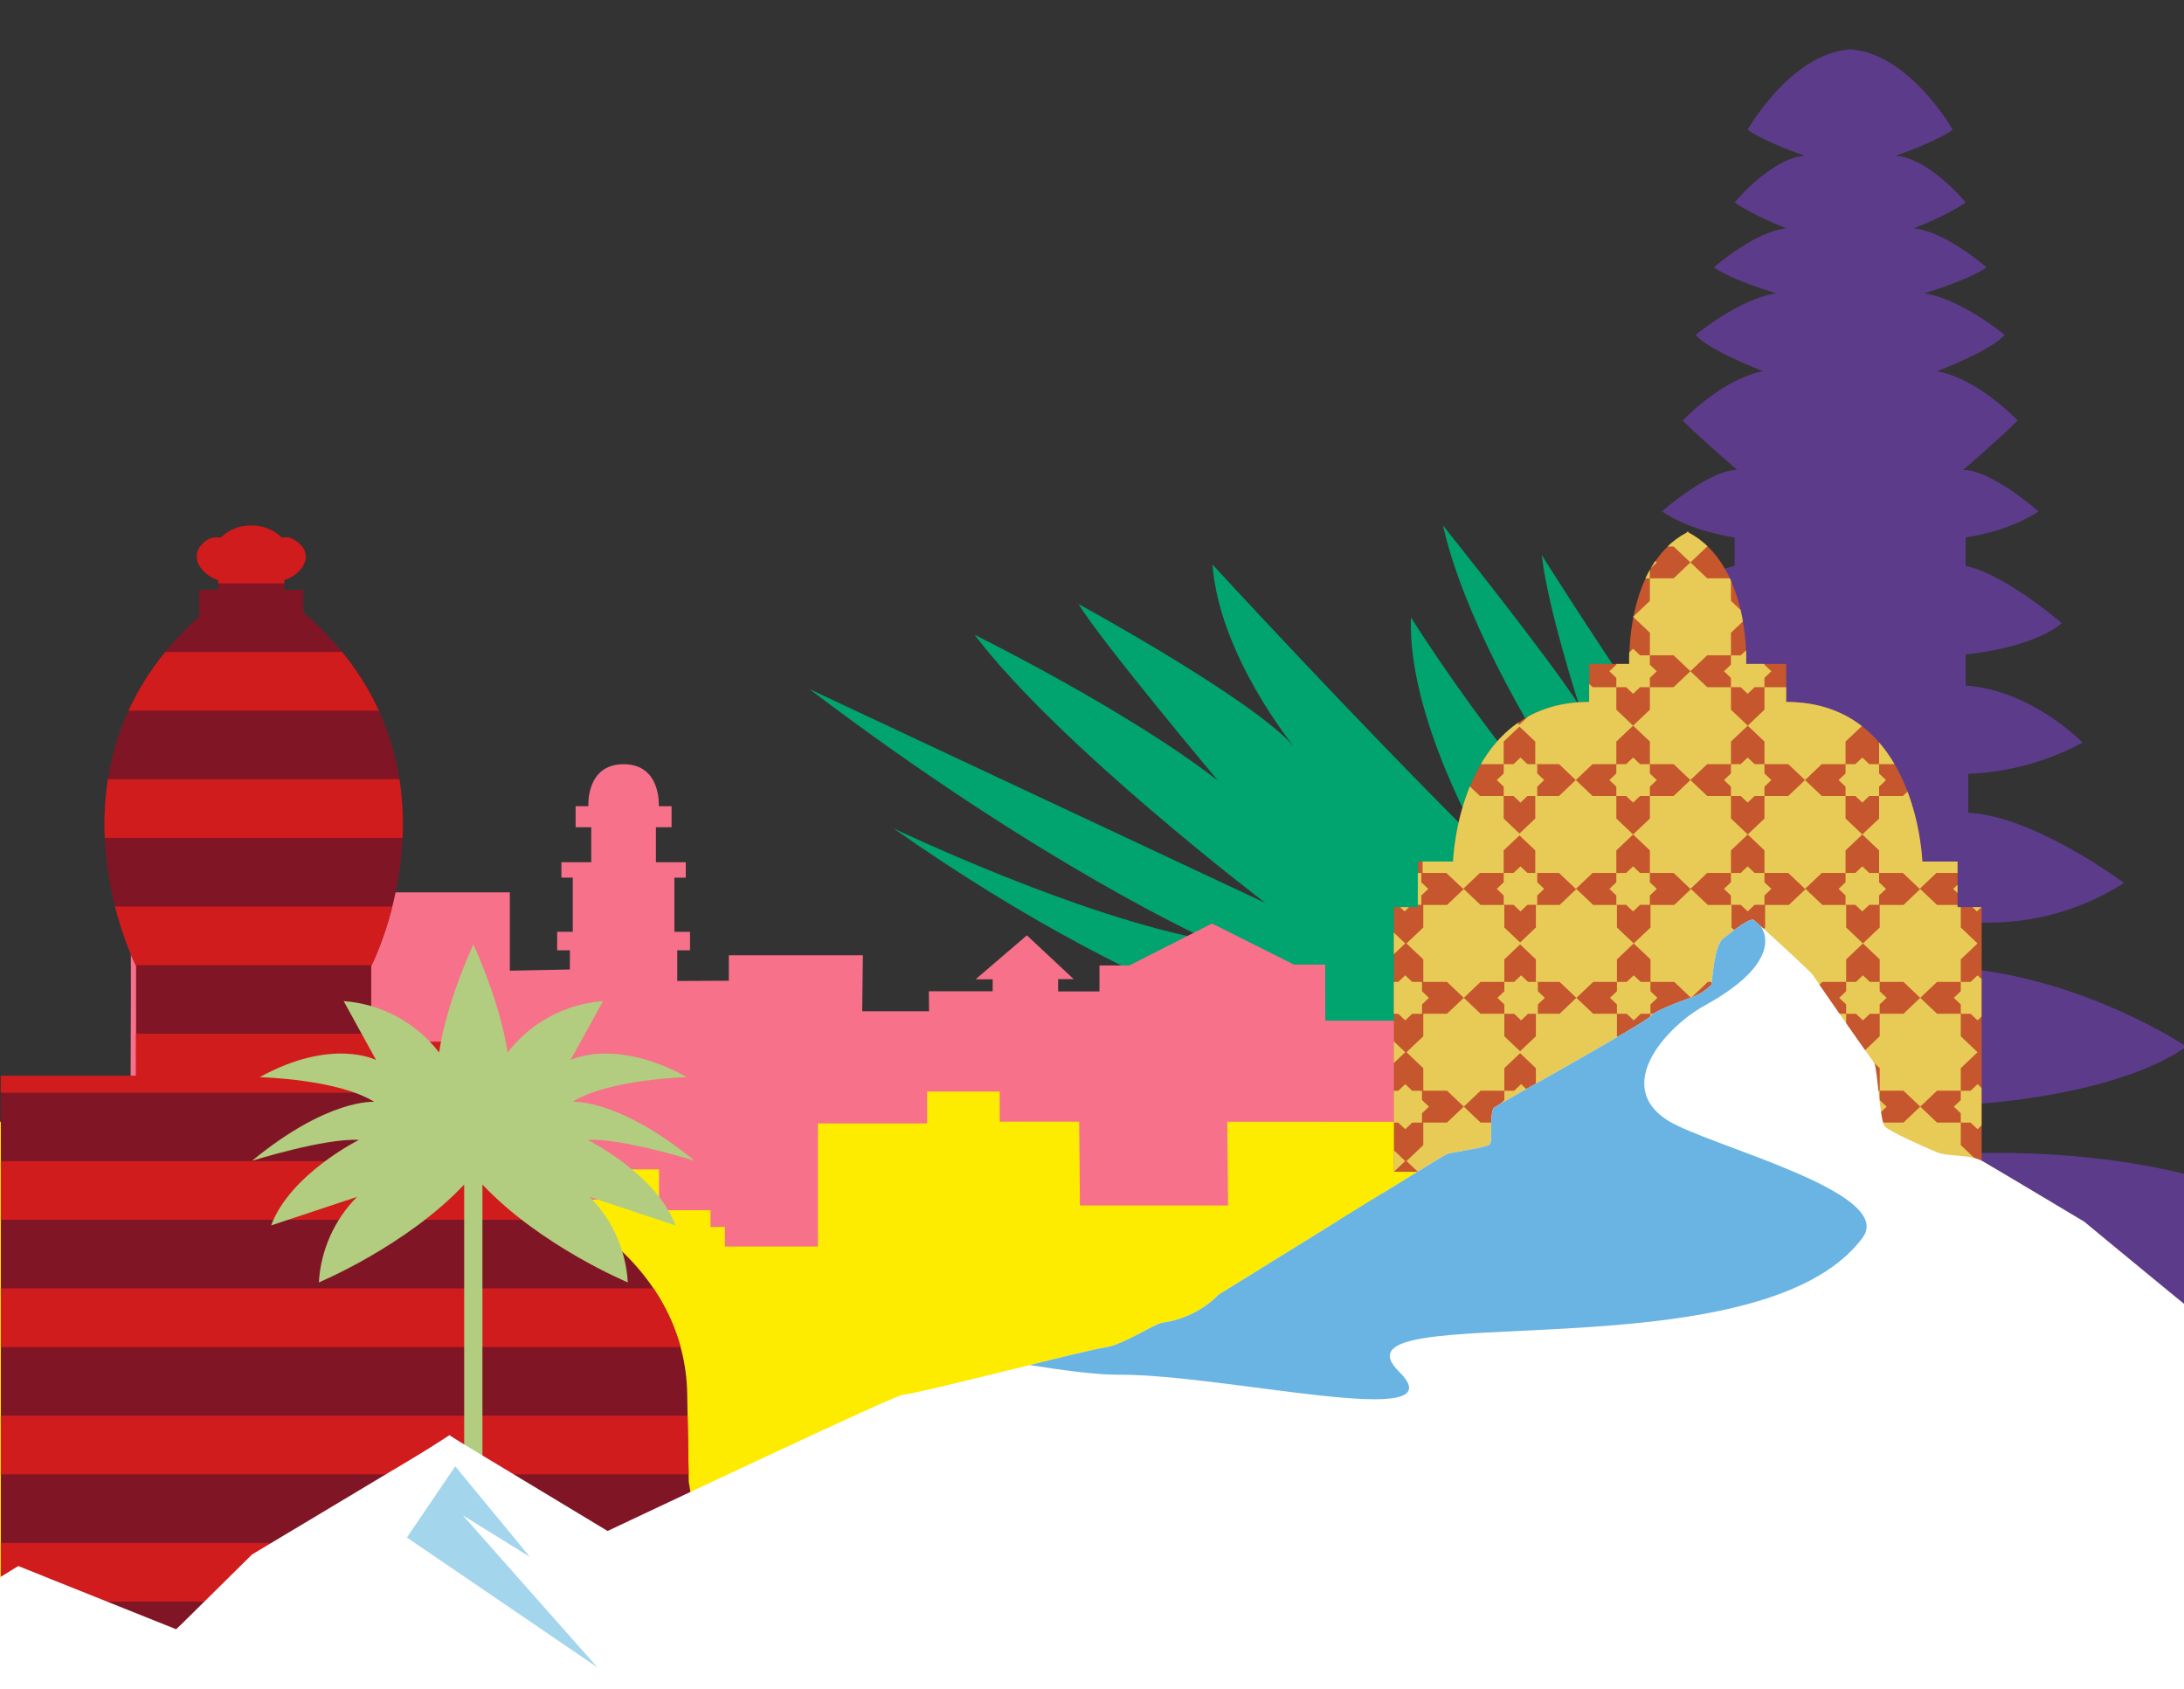 <?xml version="1.0" encoding="UTF-8"?>
<svg id="Layer_1" data-name="Layer 1" xmlns="http://www.w3.org/2000/svg" xmlns:xlink="http://www.w3.org/1999/xlink" viewBox="0 0 503 389">
  <rect x="0" y="0" width="503" height="389" fill="#333333" stroke="none"/>
  <defs>
    <style>
      .cls-1 {
        fill: #fdeb00;
      }

      .cls-1, .cls-2, .cls-3, .cls-4, .cls-5, .cls-6, .cls-7, .cls-8, .cls-9, .cls-10, .cls-11, .cls-12, .cls-13, .cls-14 {
        stroke-width: 0px;
      }

      .cls-15 {
        clip-path: url(#clippath-2);
      }

      .cls-2 {
        fill: #e8cb57;
      }

      .cls-3 {
        fill: #d11c1e;
      }

      .cls-4 {
        fill: #69b4e2;
      }

      .cls-5 {
        fill: none;
      }

      .cls-16 {
        clip-path: url(#clippath-1);
      }

      .cls-17 {
        clip-path: url(#clippath-4);
      }

      .cls-6 {
        fill: #fff;
      }

      .cls-7 {
        fill: #b2cd7f;
      }

      .cls-8 {
        fill: #6dafdb;
      }

      .cls-18 {
        clip-path: url(#clippath);
      }

      .cls-9 {
        fill: #5d3b8b;
      }

      .cls-19 {
        clip-path: url(#clippath-3);
      }

      .cls-10 {
        fill: #c5562d;
      }

      .cls-11 {
        fill: #801625;
      }

      .cls-12 {
        fill: #a3d5ed;
      }

      .cls-13 {
        fill: #01a36e;
      }

      .cls-20 {
        clip-path: url(#clippath-5);
      }

      .cls-14 {
        fill: #f67189;
      }
    </style>
    <clipPath id="clippath">
      <rect class="cls-5" x="224.79" y="61.17" width="167.08" height="270.09" transform="translate(91.02 490.06) rotate(-85.99)"/>
    </clipPath>
    <clipPath id="clippath-1">
      <rect class="cls-5" x="265.95" y="11.34" width="284.86" height="349.26"/>
    </clipPath>
    <clipPath id="clippath-2">
      <rect class="cls-5" x="29.19" y="175.97" width="301.55" height="183.49"/>
    </clipPath>
    <clipPath id="clippath-3">
      <path class="cls-5" d="m388.68,122.52c-.06-.03-.12-.07-.18-.1v.2c-14.36,7.56-13.28,30.26-13.28,30.26h-9.22v8.75c-30.24,0-31.35,36.76-31.35,36.76h-8.11v10.5h-5.53v60.92l67.5.35h.37l67.49-.35v-60.92h-5.53v-10.5h-8.11s-1.11-36.76-31.35-36.76v-8.75h-9.22s1.08-22.7-13.28-30.26v-.2c-.07.03-.12.07-.19.1"/>
    </clipPath>
    <clipPath id="clippath-4">
      <path class="cls-5" d="m50.83,123.84c-1.51-.34-3.08.16-4.12,1.31-1.92,1.72-1.95,4.48.54,6.72.87.79,1.91,1.37,3.03,1.7v2.26h-4.38v6.12c-38.33,34.32-14.55,80.46-14.55,80.46v25.34H.19v133.9h165.27l-6.83-40.4-.36-20.45c-.48-27.19-26.4-49.1-58.44-49.41l9.37-31.45h-23.7v-17.53s24.22-47.01-15.65-81.42v-5.17h-4.38v-2.26c1.12-.33,2.16-.92,3.03-1.7,2.49-2.23,2.43-4.9.51-6.62-1.14-1.03-2.35-1.83-4.09-1.41-1.87-1.86-4.41-2.88-7.05-2.82-2.64-.06-5.18.96-7.05,2.82"/>
    </clipPath>
    <clipPath id="clippath-5">
      <path class="cls-5" d="m4.91,416.74s199.48-95.37,203.02-95.58,42.38-10.36,46.46-10.86,11.13-5.3,13.31-5.73c4.92-.66,9.49-2.94,12.99-6.47,0,0,51.49-31.94,52.57-32.37s9.39-1.45,9.93-2.3-.16-7.53.93-8.39,34.82-19.46,36.17-21.17c.89-1.13,6.35-3.17,9.74-4.36,1.52-.63,2.91-1.55,4.1-2.69.27-.64.54-8.98,2.72-10.69s6.24-4.92,7.06-4.28,13.08,11.83,13.58,12.61c1.23,1.95,12.24,17.71,14.17,20.31.69.92,1.3,13.26,2.39,14.55s9.91,5.12,11.92,5.97c2.72,1.15,7.69.39,10.73,2.14,3.86,2.23,23.35,13.9,23.35,13.9,0,0,34.78,28.83,37.64,30.59,1,.61,111.43,31.57,184.97,50.9,108.94,38.3,183.43,78.66,183.43,78.66l-340.83-2.84H169.69L4.91,416.74Z"/>
    </clipPath>
  </defs>
  <g id="Mask_Group_24" data-name="Mask Group 24">
    <g id="Group_200" data-name="Group 200">
      <g class="cls-18">
        <g id="Group_185" data-name="Group 185">
          <path id="Path_894" data-name="Path 894" class="cls-13" d="m291.49,207.97s-47.61-36.18-67.04-61.81c0,0,35.37,17.46,56.1,33.64,0,0-26.73-31.82-32.17-40.72,0,0,39.96,21.79,49.56,32.74,0,0-17.12-20.87-18.69-41.83,0,0,33.5,36.46,62.18,64.84,0,0-17.38-29.8-16.46-52.63,17.5,27.36,38.14,52.57,61.51,75.12,0,0-44.91-55.8-54.15-96.33,0,0,24.02,29.97,31.34,41.34,0,0-7.28-22.48-8.58-34.51,0,0,40.07,64.03,76.31,107.52,0,0-27.46-31.92-19.35-69.32,0,0,28.42,57.24,57.01,107.83,0,0-133.97-.66-228.9-37.42,0,0,54.09,5.22,71.74,6.17,0,0-43.47-7.83-106.15-51.87,0,0,42.93,20.55,72.71,25.79,0,0-38.38-17.13-92.03-57.84l105.06,49.27Z"/>
        </g>
      </g>
      <g id="Group_199" data-name="Group 199">
        <g class="cls-16">
          <g id="Group_198" data-name="Group 198">
            <path id="Path_922" data-name="Path 922" class="cls-9" d="m455.72,265.51v-11.36s31.7-1.79,47.84-13.16c0,0-22.13-14.95-50.24-17.94v-10.77c12.62,1,25.22-2.15,35.88-8.97,0,0-20.93-15.55-35.88-16.15v-8.97c9.2-.38,18.2-2.83,26.31-7.18,0,0-11.36-11.96-26.91-13.16v-7.18s14.95-1.2,22.13-7.18c0,0-13.16-11.36-22.13-13.16v-6.58s9.57-1.19,16.75-5.98c0,0-10.77-9.57-17.34-9.57,0,0,8.37-7.18,12.56-11.36,0,0-8.97-9.57-18.54-11.36,0,0,12.56-4.79,15.55-8.37,0,0-10.17-8.37-18.54-9.57,0,0,10.17-2.99,14.35-5.98,0,0-9.57-8.37-16.74-8.97,0,0,7.77-2.99,11.96-5.98,0,0-8.37-10.17-16.15-10.76,0,0,8.97-2.99,13.16-5.98,0,0-9.88-17.38-23.32-18.47v-.07c-.1,0-.2.03-.3.04-.1,0-.2-.03-.3-.04v.07c-13.45,1.09-23.32,18.47-23.32,18.47,4.19,2.99,13.16,5.98,13.16,5.98-7.77.6-16.15,10.76-16.15,10.76,4.19,2.99,11.96,5.98,11.96,5.98-7.18.6-16.74,8.97-16.74,8.97,4.19,2.99,14.35,5.98,14.35,5.98-8.37,1.19-18.54,9.57-18.54,9.57,2.99,3.59,15.55,8.37,15.55,8.37-9.57,1.79-18.54,11.36-18.54,11.36,4.19,4.19,12.56,11.36,12.56,11.36-6.58,0-17.34,9.57-17.34,9.57,7.18,4.79,16.74,5.98,16.74,5.98v6.58c-8.97,1.79-22.13,13.16-22.13,13.16,7.18,5.98,22.13,7.18,22.13,7.18v7.18c-15.55,1.2-26.91,13.16-26.91,13.16,8.12,4.35,17.11,6.8,26.32,7.18v8.97c-14.95.6-35.88,16.15-35.88,16.15,10.66,6.82,23.26,9.97,35.88,8.97v10.77c-28.11,2.99-50.24,17.94-50.24,17.94,16.15,11.37,47.84,13.16,47.84,13.16v11.36c-68.77-1.19-130.57,66.86-130.57,66.86l38.83,21.31,73.8,6.92h95.09v-52.03h53.23l23.92-14.35s-26.31-29.9-95.09-28.71"/>
          </g>
        </g>
      </g>
      <g id="Group_197" data-name="Group 197">
        <g class="cls-15">
          <g id="Group_196" data-name="Group 196">
            <path id="Path_921" data-name="Path 921" class="cls-14" d="m330.74,235.03h-25.51l-.02-12.92h-7.2l-18.87-9.46-19.05,9.66h-6.87v5.99h-9.52v-2.83h3.6l-10.8-10.09-11.81,10.12h3.93v2.75h-14.7l.05,4.61h-15.39l.15-12.89h-30.87v5.86l-11.88.06v-7.06h2.94v-4.26h-3.6v-12.47h2.62v-3.55h-6.87v-8.06h3.6v-4.85h-2.94s.63-9.67-8.11-9.67-8.11,9.67-8.11,9.67h-2.94v4.84h3.6v8.06h-6.87v3.55h2.62v12.47h-3.6v4.27h2.94l-.02,4.41-13.82.28v-18.04H29.84c.98,0-.65,153.98-.65,153.98l301.55-.97v-123.47Z"/>
          </g>
        </g>
      </g>
      <path id="Path_893" data-name="Path 893" class="cls-1" d="m213.52,251.34v7.35h-25.15v28.34h-21.41v-4.5h-3.32v-3.85h-11.86v-9.41h-6.91v3.44h-7.02v3.53h-22.92v-15.07h-21.09v4.77h-18.83v-7.18h-23.8v-.44H17.13v-3.71h-3.52v3.7l-54.23-.02.19,19.28h-34.11s-.18-19.3-.18-19.3h-18.31v-6.93h-16.72v7.35h-25.15v28.34h-21.41v-4.5h-2.31v101.31H374.47v-125.51l-91.82-.03.19,19.28h-34.12s-.17-19.3-.17-19.3h-18.31v-6.93h-16.72Z"/>
      <g id="Group_40" data-name="Group 40">
        <path id="Path_69" data-name="Path 69" class="cls-10" d="m456.38,208.89h-5.53v-10.5h-8.11s-1.11-36.76-31.35-36.76v-8.75h-9.22s1.08-22.7-13.28-30.26v-.2c-.07.03-.12.07-.18.1-.06-.03-.12-.07-.18-.1v.2c-14.36,7.55-13.28,30.26-13.28,30.26h-9.22v8.75c-30.24,0-31.35,36.76-31.35,36.76h-8.11v10.5h-5.53v60.92l67.5.35h.37l67.49-.35v-60.92Z"/>
        <g id="Group_39" data-name="Group 39">
          <g class="cls-19">
            <g id="Group_38" data-name="Group 38">
              <path id="Path_70" data-name="Path 70" class="cls-2" d="m363.06,204.71l3.87,3.67h5.47v5.19l3.86,3.67-3.86,3.67v5.19h-5.47l-3.87,3.67-3.86-3.67h-5.47v-5.19l-3.87-3.67,3.87-3.67v-5.19h5.47l3.86-3.67Z"/>
              <path id="Path_71" data-name="Path 71" class="cls-2" d="m376.26,224.58l1.6,1.52h2.26v2.15l1.6,1.52-1.6,1.52v2.15h-2.26l-1.6,1.52-1.6-1.52h-2.26v-2.15l-1.6-1.52,1.6-1.52v-2.15h2.26l1.6-1.52Z"/>
              <path id="Path_72" data-name="Path 72" class="cls-2" d="m389.46,204.71l3.87,3.67h5.46v5.19l3.87,3.67-3.87,3.67v5.19h-5.46l-3.87,3.67-3.86-3.67h-5.47v-5.19l-3.87-3.67,3.87-3.67v-5.19h5.47l3.86-3.67Z"/>
              <path id="Path_73" data-name="Path 73" class="cls-2" d="m402.66,224.58l1.6,1.52h2.26v2.15l1.6,1.52-1.6,1.52v2.15h-2.26l-1.6,1.52-1.6-1.52h-2.26v-2.15l-1.6-1.52,1.6-1.52v-2.15h2.26l1.6-1.52Z"/>
              <path id="Path_74" data-name="Path 74" class="cls-2" d="m415.86,204.71l3.86,3.67h5.47v5.19l3.87,3.67-3.87,3.67v5.19h-5.47l-3.86,3.67-3.87-3.67h-5.47v-5.19l-3.87-3.67,3.87-3.67v-5.19h5.47l3.87-3.67Z"/>
              <path id="Path_75" data-name="Path 75" class="cls-2" d="m429.05,224.58l1.6,1.52h2.26v2.15l1.6,1.52-1.6,1.52v2.15h-2.26l-1.6,1.52-1.6-1.52h-2.26v-2.15l-1.6-1.52,1.6-1.52v-2.15h2.26l1.6-1.52Z"/>
              <path id="Path_76" data-name="Path 76" class="cls-2" d="m442.25,204.71l3.87,3.67h5.47v5.19l3.86,3.67-3.86,3.67v5.19h-5.47l-3.87,3.67-3.86-3.67h-5.47v-5.19l-3.87-3.67,3.87-3.67v-5.19h5.47l3.86-3.67Z"/>
              <path id="Path_77" data-name="Path 77" class="cls-2" d="m455.45,224.58l1.6,1.52h2.26v2.15l1.6,1.52-1.6,1.52v2.15h-2.26l-1.6,1.52-1.6-1.52h-2.26v-2.15l-1.6-1.52,1.6-1.52v-2.15h2.26l1.6-1.52Z"/>
              <path id="Path_78" data-name="Path 78" class="cls-2" d="m363.06,229.76l3.87,3.67h5.47v5.19l3.86,3.67-3.86,3.67v5.19h-5.47l-3.87,3.67-3.86-3.67h-5.47v-5.19l-3.87-3.67,3.87-3.67v-5.19h5.47l3.86-3.67Z"/>
              <path id="Path_79" data-name="Path 79" class="cls-2" d="m376.26,249.64l1.6,1.52h2.26v2.15l1.6,1.52-1.6,1.52v2.15h-2.26l-1.6,1.52-1.6-1.52h-2.26v-2.15l-1.6-1.52,1.6-1.52v-2.15h2.26l1.6-1.52Z"/>
              <path id="Path_80" data-name="Path 80" class="cls-2" d="m389.46,229.76l3.87,3.67h5.46v5.19l3.87,3.67-3.87,3.67v5.19h-5.46l-3.87,3.67-3.86-3.67h-5.47v-5.19l-3.87-3.67,3.87-3.67v-5.19h5.47l3.86-3.67Z"/>
              <path id="Path_81" data-name="Path 81" class="cls-2" d="m402.66,249.64l1.6,1.52h2.26v2.15l1.6,1.52-1.6,1.52v2.15h-2.26l-1.6,1.52-1.6-1.52h-2.26v-2.15l-1.6-1.52,1.6-1.52v-2.15h2.26l1.6-1.52Z"/>
              <path id="Path_82" data-name="Path 82" class="cls-2" d="m415.86,229.76l3.86,3.67h5.47v5.19l3.87,3.67-3.87,3.67v5.19h-5.47l-3.86,3.67-3.87-3.67h-5.47v-5.19l-3.87-3.67,3.87-3.67v-5.19h5.47l3.87-3.67Z"/>
              <path id="Path_83" data-name="Path 83" class="cls-2" d="m429.05,249.64l1.6,1.52h2.26v2.15l1.6,1.52-1.6,1.52v2.15h-2.26l-1.6,1.52-1.6-1.52h-2.26v-2.15l-1.6-1.52,1.6-1.52v-2.15h2.26l1.6-1.52Z"/>
              <path id="Path_84" data-name="Path 84" class="cls-2" d="m442.25,229.76l3.87,3.67h5.47v5.19l3.86,3.67-3.86,3.67v5.19h-5.47l-3.87,3.67-3.86-3.67h-5.47v-5.19l-3.87-3.67,3.87-3.67v-5.19h5.47l3.86-3.67Z"/>
              <path id="Path_85" data-name="Path 85" class="cls-2" d="m455.45,249.64l1.6,1.52h2.26v2.15l1.6,1.52-1.6,1.52v2.15h-2.26l-1.6,1.52-1.6-1.52h-2.26v-2.15l-1.6-1.52,1.6-1.52v-2.15h2.26l1.6-1.52Z"/>
              <path id="Path_86" data-name="Path 86" class="cls-2" d="m363.06,254.82l3.87,3.67h5.47v5.19l3.86,3.67-3.86,3.67v5.19h-5.47l-3.87,3.67-3.86-3.67h-5.47v-5.19l-3.87-3.67,3.87-3.67v-5.19h5.47l3.86-3.67Z"/>
              <path id="Path_87" data-name="Path 87" class="cls-2" d="m389.46,254.82l3.87,3.67h5.46v5.19l3.87,3.67-3.87,3.67v5.19h-5.46l-3.87,3.67-3.86-3.67h-5.47v-5.19l-3.87-3.67,3.87-3.67v-5.19h5.47l3.86-3.67Z"/>
              <path id="Path_88" data-name="Path 88" class="cls-2" d="m415.86,254.82l3.86,3.67h5.47v5.19l3.87,3.67-3.87,3.67v5.19h-5.47l-3.86,3.67-3.87-3.67h-5.47v-5.19l-3.87-3.67,3.87-3.67v-5.19h5.47l3.87-3.67Z"/>
              <path id="Path_89" data-name="Path 89" class="cls-2" d="m442.25,254.82l3.87,3.67h5.47v5.19l3.86,3.67-3.86,3.67v5.19h-5.47l-3.87,3.67-3.86-3.67h-5.47v-5.19l-3.87-3.67,3.87-3.67v-5.19h5.47l3.86-3.67Z"/>
              <path id="Path_90" data-name="Path 90" class="cls-2" d="m362.92,104.45l3.87,3.67h5.47v5.19l3.86,3.67-3.86,3.67v5.19h-5.47l-3.87,3.67-3.86-3.67h-5.47v-5.19l-3.87-3.67,3.87-3.67v-5.19h5.47l3.86-3.67Z"/>
              <path id="Path_91" data-name="Path 91" class="cls-2" d="m376.12,124.32l1.6,1.52h2.26v2.15l1.6,1.52-1.6,1.52v2.15h-2.26l-1.6,1.52-1.6-1.52h-2.26v-2.15l-1.6-1.52,1.6-1.52v-2.15h2.26l1.6-1.52Z"/>
              <path id="Path_92" data-name="Path 92" class="cls-2" d="m389.32,104.45l3.87,3.67h5.47v5.19l3.87,3.67-3.87,3.67v5.19h-5.47l-3.87,3.67-3.87-3.67h-5.46v-5.19l-3.87-3.67,3.87-3.67v-5.19h5.46l3.87-3.67Z"/>
              <path id="Path_93" data-name="Path 93" class="cls-2" d="m402.51,124.32l1.6,1.52h2.26v2.15l1.6,1.52-1.6,1.52v2.15h-2.26l-1.6,1.52-1.6-1.52h-2.26v-2.15l-1.6-1.52,1.6-1.52v-2.15h2.26l1.6-1.52Z"/>
              <path id="Path_94" data-name="Path 94" class="cls-2" d="m415.72,104.45l3.86,3.67h5.47v5.19l3.87,3.67-3.87,3.67v5.19h-5.47l-3.86,3.67-3.87-3.67h-5.47v-5.19l-3.86-3.67,3.86-3.67v-5.19h5.47l3.87-3.67Z"/>
              <path id="Path_95" data-name="Path 95" class="cls-2" d="m428.91,124.32l1.6,1.52h2.26v2.15l1.6,1.52-1.6,1.52v2.15h-2.26l-1.6,1.52-1.6-1.52h-2.26v-2.15l-1.6-1.52,1.6-1.52v-2.15h2.26l1.6-1.52Z"/>
              <path id="Path_96" data-name="Path 96" class="cls-2" d="m442.11,104.45l3.87,3.67h5.47v5.19l3.87,3.67-3.87,3.67v5.19h-5.47l-3.87,3.67-3.86-3.67h-5.47v-5.19l-3.87-3.67,3.87-3.67v-5.19h5.47l3.86-3.67Z"/>
              <path id="Path_97" data-name="Path 97" class="cls-2" d="m455.3,124.32l1.6,1.52h2.26v2.15l1.6,1.52-1.6,1.52v2.15h-2.26l-1.6,1.52-1.6-1.52h-2.26v-2.15l-1.6-1.52,1.6-1.52v-2.15h2.26l1.6-1.52Z"/>
              <path id="Path_98" data-name="Path 98" class="cls-2" d="m362.92,129.5l3.87,3.67h5.47v5.19l3.86,3.67-3.86,3.67v5.19h-5.47l-3.87,3.67-3.86-3.67h-5.47v-5.19l-3.87-3.67,3.87-3.67v-5.19h5.47l3.86-3.67Z"/>
              <path id="Path_99" data-name="Path 99" class="cls-2" d="m376.12,149.38l1.6,1.52h2.26v2.15l1.6,1.52-1.6,1.52v2.15h-2.26l-1.6,1.52-1.6-1.52h-2.26v-2.15l-1.6-1.52,1.6-1.52v-2.14h2.26l1.6-1.52Z"/>
              <path id="Path_100" data-name="Path 100" class="cls-2" d="m389.32,129.5l3.87,3.67h5.47v5.19l3.87,3.67-3.87,3.67v5.19h-5.47l-3.87,3.67-3.87-3.67h-5.46v-5.19l-3.87-3.67,3.87-3.67v-5.19h5.46l3.87-3.67Z"/>
              <path id="Path_101" data-name="Path 101" class="cls-2" d="m402.51,149.38l1.6,1.52h2.26v2.15l1.6,1.52-1.6,1.52v2.15h-2.26l-1.6,1.52-1.6-1.52h-2.26v-2.15l-1.6-1.52,1.6-1.52v-2.14h2.26l1.6-1.52Z"/>
              <path id="Path_102" data-name="Path 102" class="cls-2" d="m415.72,129.5l3.86,3.67h5.47v5.19l3.87,3.67-3.87,3.67v5.19h-5.47l-3.86,3.67-3.87-3.67h-5.47v-5.19l-3.86-3.67,3.86-3.67v-5.19h5.47l3.87-3.68Z"/>
              <path id="Path_103" data-name="Path 103" class="cls-2" d="m428.91,149.38l1.6,1.52h2.26v2.15l1.6,1.52-1.6,1.52v2.15h-2.26l-1.6,1.52-1.6-1.52h-2.26v-2.15l-1.6-1.52,1.6-1.52v-2.14h2.26l1.6-1.52Z"/>
              <path id="Path_104" data-name="Path 104" class="cls-2" d="m442.11,129.5l3.87,3.67h5.47v5.19l3.87,3.67-3.87,3.67v5.19h-5.47l-3.87,3.67-3.86-3.67h-5.47v-5.19l-3.87-3.67,3.87-3.67v-5.19h5.47l3.86-3.67Z"/>
              <path id="Path_105" data-name="Path 105" class="cls-2" d="m455.3,149.38l1.6,1.52h2.26v2.15l1.6,1.52-1.6,1.52v2.15h-2.26l-1.6,1.52-1.6-1.52h-2.26v-2.15l-1.6-1.52,1.6-1.52v-2.14h2.26l1.6-1.52Z"/>
              <path id="Path_106" data-name="Path 106" class="cls-2" d="m362.92,154.56l3.87,3.67h5.47v5.19l3.86,3.67-3.86,3.67v5.19h-5.47l-3.87,3.67-3.86-3.67h-5.47v-5.19l-3.87-3.67,3.87-3.67v-5.19h5.47l3.86-3.67Z"/>
              <path id="Path_107" data-name="Path 107" class="cls-2" d="m376.12,174.43l1.6,1.52h2.26v2.15l1.6,1.52-1.6,1.52v2.15h-2.26l-1.6,1.52-1.6-1.52h-2.26v-2.15l-1.6-1.52,1.6-1.52v-2.15h2.26l1.6-1.52Z"/>
              <path id="Path_108" data-name="Path 108" class="cls-2" d="m389.32,154.56l3.87,3.67h5.47v5.19l3.87,3.67-3.87,3.67v5.19h-5.47l-3.87,3.67-3.87-3.67h-5.46v-5.19l-3.87-3.67,3.87-3.67v-5.19h5.46l3.87-3.67Z"/>
              <path id="Path_109" data-name="Path 109" class="cls-2" d="m402.51,174.43l1.6,1.52h2.26v2.15l1.6,1.52-1.6,1.52v2.15h-2.26l-1.6,1.52-1.6-1.52h-2.26v-2.15l-1.6-1.52,1.6-1.52v-2.15h2.26l1.6-1.52Z"/>
              <path id="Path_110" data-name="Path 110" class="cls-2" d="m415.72,154.56l3.86,3.67h5.47v5.19l3.87,3.67-3.87,3.67v5.19h-5.47l-3.86,3.67-3.87-3.67h-5.47v-5.19l-3.86-3.67,3.86-3.67v-5.19h5.47l3.87-3.67Z"/>
              <path id="Path_111" data-name="Path 111" class="cls-2" d="m428.91,174.43l1.6,1.52h2.26v2.15l1.6,1.52-1.6,1.52v2.15h-2.26l-1.6,1.52-1.6-1.52h-2.26v-2.15l-1.6-1.52,1.6-1.52v-2.15h2.26l1.6-1.52Z"/>
              <path id="Path_112" data-name="Path 112" class="cls-2" d="m442.11,154.56l3.87,3.67h5.47v5.19l3.87,3.67-3.87,3.67v5.19h-5.47l-3.87,3.67-3.86-3.67h-5.47v-5.19l-3.87-3.67,3.87-3.67v-5.19h5.47l3.86-3.67Z"/>
              <path id="Path_113" data-name="Path 113" class="cls-2" d="m455.3,174.43l1.6,1.52h2.26v2.15l1.6,1.52-1.6,1.52v2.15h-2.26l-1.6,1.52-1.6-1.52h-2.26v-2.15l-1.6-1.52,1.6-1.52v-2.15h2.26l1.6-1.52Z"/>
              <path id="Path_114" data-name="Path 114" class="cls-2" d="m362.92,179.62l3.87,3.67h5.47v5.19l3.86,3.67-3.86,3.67v5.19h-5.47l-3.87,3.67-3.86-3.67h-5.47v-5.19l-3.87-3.67,3.87-3.67v-5.19h5.47l3.86-3.67Z"/>
              <path id="Path_115" data-name="Path 115" class="cls-2" d="m376.12,199.49l1.6,1.52h2.26v2.15l1.6,1.52-1.6,1.52v2.15h-2.26l-1.6,1.52-1.6-1.52h-2.26v-2.15l-1.6-1.52,1.6-1.52v-2.15h2.26l1.6-1.52Z"/>
              <path id="Path_116" data-name="Path 116" class="cls-2" d="m337.13,204.71l3.86,3.67h5.47v5.19l3.87,3.67-3.87,3.67v5.19h-5.47l-3.86,3.67-3.87-3.67h-5.46v-5.19l-3.87-3.67,3.87-3.67v-5.19h5.46l3.87-3.67Z"/>
              <path id="Path_117" data-name="Path 117" class="cls-2" d="m350.33,224.58l1.6,1.52h2.26v2.15l1.6,1.52-1.6,1.52v2.15h-2.26l-1.6,1.52-1.6-1.52h-2.26v-2.15l-1.6-1.52,1.6-1.52v-2.15h2.26l1.6-1.52Z"/>
              <path id="Path_118" data-name="Path 118" class="cls-2" d="m337.13,229.76l3.86,3.67h5.47v5.19l3.87,3.67-3.87,3.67v5.19h-5.47l-3.86,3.67-3.87-3.67h-5.46v-5.19l-3.87-3.67,3.87-3.67v-5.19h5.46l3.87-3.67Z"/>
              <path id="Path_119" data-name="Path 119" class="cls-2" d="m350.33,249.64l1.6,1.52h2.26v2.15l1.6,1.52-1.6,1.52v2.15h-2.26l-1.6,1.52-1.6-1.52h-2.26v-2.15l-1.6-1.52,1.6-1.52v-2.15h2.26l1.6-1.52Z"/>
              <path id="Path_120" data-name="Path 120" class="cls-2" d="m337.13,254.82l3.86,3.67h5.47v5.19l3.87,3.67-3.87,3.67v5.19h-5.47l-3.86,3.67-3.87-3.67h-5.46v-5.19l-3.87-3.67,3.87-3.67v-5.19h5.46l3.87-3.67Z"/>
              <path id="Path_121" data-name="Path 121" class="cls-2" d="m336.98,154.56l3.86,3.67h5.47v5.19l3.87,3.67-3.87,3.67v5.19h-5.47l-3.86,3.67-3.87-3.67h-5.47v-5.19l-3.86-3.67,3.86-3.67v-5.19h5.47l3.87-3.67Z"/>
              <path id="Path_122" data-name="Path 122" class="cls-2" d="m350.18,174.43l1.6,1.52h2.26v2.15l1.6,1.52-1.6,1.52v2.15h-2.26l-1.6,1.52-1.6-1.52h-2.26v-2.15l-1.6-1.52,1.6-1.52v-2.15h2.26l1.61-1.52Z"/>
              <path id="Path_123" data-name="Path 123" class="cls-2" d="m336.98,179.62l3.86,3.67h5.47v5.19l3.87,3.67-3.87,3.67v5.19h-5.47l-3.86,3.67-3.87-3.67h-5.47v-5.19l-3.86-3.67,3.86-3.67v-5.19h5.47l3.87-3.67Z"/>
              <path id="Path_124" data-name="Path 124" class="cls-2" d="m350.18,199.49l1.6,1.52h2.26v2.15l1.6,1.52-1.6,1.52v2.15h-2.26l-1.6,1.52-1.6-1.52h-2.26v-2.15l-1.6-1.52,1.6-1.52v-2.15h2.26l1.61-1.52Z"/>
              <path id="Path_125" data-name="Path 125" class="cls-2" d="m310.44,204.71l3.87,3.67h5.46v5.19l3.87,3.67-3.87,3.67v5.19h-5.47l-3.87,3.67-3.87-3.67h-5.46v-5.19l-3.87-3.67,3.87-3.67v-5.19h5.46l3.87-3.67Z"/>
              <path id="Path_126" data-name="Path 126" class="cls-2" d="m323.64,224.58l1.6,1.52h2.26v2.15l1.6,1.52-1.6,1.52v2.15h-2.26l-1.6,1.52-1.6-1.52h-2.26v-2.15l-1.6-1.52,1.6-1.52v-2.15h2.26l1.6-1.52Z"/>
              <path id="Path_127" data-name="Path 127" class="cls-2" d="m310.44,229.76l3.87,3.67h5.46v5.19l3.87,3.67-3.87,3.67v5.19h-5.47l-3.87,3.67-3.87-3.67h-5.46v-5.19l-3.87-3.67,3.87-3.67v-5.19h5.46l3.87-3.67Z"/>
              <path id="Path_128" data-name="Path 128" class="cls-2" d="m323.64,249.64l1.6,1.52h2.26v2.15l1.6,1.52-1.6,1.52v2.15h-2.26l-1.6,1.52-1.6-1.52h-2.26v-2.15l-1.6-1.52,1.6-1.52v-2.15h2.26l1.6-1.52Z"/>
              <path id="Path_129" data-name="Path 129" class="cls-2" d="m310.44,254.82l3.87,3.67h5.46v5.19l3.87,3.67-3.87,3.67v5.19h-5.47l-3.87,3.67-3.87-3.67h-5.46v-5.19l-3.87-3.67,3.87-3.67v-5.19h5.46l3.87-3.67Z"/>
              <path id="Path_130" data-name="Path 130" class="cls-2" d="m310.29,154.56l3.86,3.67h5.47v5.19l3.87,3.67-3.87,3.67v5.19h-5.47l-3.86,3.67-3.87-3.67h-5.46v-5.19l-3.87-3.67,3.87-3.67v-5.19h5.46l3.87-3.67Z"/>
              <path id="Path_131" data-name="Path 131" class="cls-2" d="m323.49,174.43l1.6,1.52h2.26v2.15l1.6,1.52-1.6,1.52v2.15h-2.26l-1.6,1.52-1.6-1.52h-2.26v-2.15l-1.6-1.52,1.6-1.52v-2.15h2.26l1.6-1.52Z"/>
              <path id="Path_132" data-name="Path 132" class="cls-2" d="m310.29,179.62l3.86,3.67h5.47v5.19l3.87,3.67-3.87,3.67v5.19h-5.47l-3.86,3.67-3.87-3.67h-5.46v-5.19l-3.87-3.67,3.87-3.67v-5.19h5.46l3.87-3.67Z"/>
              <path id="Path_133" data-name="Path 133" class="cls-2" d="m323.49,199.49l1.6,1.52h2.26v2.15l1.6,1.52-1.6,1.52v2.15h-2.26l-1.6,1.52-1.6-1.52h-2.26v-2.15l-1.6-1.52,1.6-1.52v-2.15h2.26l1.6-1.52Z"/>
              <path id="Path_134" data-name="Path 134" class="cls-2" d="m389.32,179.62l3.87,3.67h5.47v5.19l3.87,3.67-3.87,3.67v5.19h-5.47l-3.87,3.67-3.87-3.67h-5.46v-5.19l-3.87-3.67,3.87-3.67v-5.19h5.46l3.87-3.67Z"/>
              <path id="Path_135" data-name="Path 135" class="cls-2" d="m402.51,199.49l1.6,1.52h2.26v2.15l1.6,1.52-1.6,1.52v2.15h-2.26l-1.6,1.52-1.6-1.52h-2.26v-2.15l-1.6-1.52,1.6-1.52v-2.15h2.26l1.6-1.52Z"/>
              <path id="Path_136" data-name="Path 136" class="cls-2" d="m415.72,179.62l3.86,3.67h5.47v5.19l3.87,3.67-3.87,3.67v5.19h-5.47l-3.86,3.67-3.87-3.67h-5.47v-5.19l-3.86-3.67,3.86-3.67v-5.19h5.47l3.87-3.67Z"/>
              <path id="Path_137" data-name="Path 137" class="cls-2" d="m428.91,199.49l1.6,1.52h2.26v2.15l1.6,1.52-1.6,1.52v2.15h-2.26l-1.6,1.52-1.6-1.52h-2.26v-2.15l-1.6-1.52,1.6-1.52v-2.15h2.26l1.6-1.52Z"/>
              <path id="Path_138" data-name="Path 138" class="cls-2" d="m442.11,179.62l3.87,3.67h5.47v5.19l3.87,3.67-3.87,3.67v5.19h-5.47l-3.87,3.67-3.86-3.67h-5.47v-5.19l-3.87-3.67,3.87-3.67v-5.19h5.47l3.86-3.67Z"/>
              <path id="Path_139" data-name="Path 139" class="cls-2" d="m455.3,199.49l1.6,1.52h2.26v2.15l1.6,1.52-1.6,1.52v2.15h-2.26l-1.6,1.52-1.6-1.52h-2.26v-2.15l-1.6-1.52,1.6-1.52v-2.15h2.26l1.6-1.52Z"/>
            </g>
          </g>
        </g>
      </g>
      <g id="Group_37" data-name="Group 37">
        <g id="Group_34" data-name="Group 34">
          <path id="Path_65" data-name="Path 65" class="cls-11" d="m158.63,341.26l-.36-20.45c-.48-27.19-26.4-49.1-58.44-49.41l9.37-31.45h-23.7v-17.53s24.22-47.01-15.65-81.42v-5.17h-4.38v-2.26c1.12-.34,2.16-.92,3.03-1.7,2.49-2.23,2.43-4.9.51-6.62-1.14-1.03-2.35-1.83-4.09-1.41-1.87-1.86-4.41-2.88-7.05-2.82-2.63-.06-5.18.96-7.05,2.82-1.51-.34-3.08.16-4.12,1.31-1.92,1.72-1.95,4.48.54,6.72.87.78,1.91,1.36,3.03,1.7v2.26h-4.38v6.13c-38.33,34.32-14.55,80.46-14.55,80.46v25.33H.19v133.9h165.27l-6.83-40.4Z"/>
        </g>
        <g id="Group_36" data-name="Group 36">
          <g class="cls-17">
            <g id="Group_35" data-name="Group 35">
              <rect id="Rectangle_23" data-name="Rectangle 23" class="cls-3" x="-32.36" y="120.84" width="215.5" height="13.5"/>
              <rect id="Rectangle_24" data-name="Rectangle 24" class="cls-3" x="-32.36" y="150.14" width="215.5" height="13.5"/>
              <rect id="Rectangle_25" data-name="Rectangle 25" class="cls-3" x="-32.36" y="179.44" width="215.5" height="13.5"/>
              <rect id="Rectangle_26" data-name="Rectangle 26" class="cls-3" x="-32.36" y="208.74" width="215.5" height="13.5"/>
              <rect id="Rectangle_27" data-name="Rectangle 27" class="cls-3" x="-32.36" y="238.05" width="215.5" height="13.5"/>
              <rect id="Rectangle_28" data-name="Rectangle 28" class="cls-3" x="-32.36" y="238.08" width="215.5" height="13.5"/>
              <rect id="Rectangle_29" data-name="Rectangle 29" class="cls-3" x="-32.36" y="267.38" width="215.5" height="13.5"/>
              <rect id="Rectangle_30" data-name="Rectangle 30" class="cls-3" x="-32.36" y="296.68" width="215.5" height="13.5"/>
              <rect id="Rectangle_31" data-name="Rectangle 31" class="cls-3" x="-32.36" y="325.99" width="215.5" height="13.5"/>
              <rect id="Rectangle_32" data-name="Rectangle 32" class="cls-3" x="-32.36" y="355.29" width="215.5" height="13.5"/>
            </g>
          </g>
        </g>
      </g>
      <path id="Path_141" data-name="Path 141" class="cls-7" d="m135.37,262.48c7.91-.44,24.61,4.81,24.61,4.81-17.58-14.44-28.13-13.57-28.13-13.57,8.35-5.25,26.37-5.69,26.37-5.69-16.7-9.19-26.81-3.94-26.81-3.94l7.47-13.57c-8.67.64-16.66,4.93-21.98,11.82-1.66-11.19-7.26-23.53-7.85-24.82v-.13s-.03.04-.04.06l-.02-.06v.13c-.6,1.28-6.2,13.63-7.86,24.82-5.31-6.88-13.3-11.18-21.98-11.82l7.47,13.57s-10.11-5.25-26.81,3.94c0,0,18.02.44,26.37,5.69,0,0-10.55-.88-28.13,13.57,0,0,16.7-5.25,24.61-4.81,0,0-15.82,7.88-20.21,19.69l19.78-6.57c-5.23,5.27-8.36,12.28-8.79,19.69,0,0,20.18-8.41,33.47-22.53v84.8h4.2v-84.81c13.29,14.13,33.48,22.54,33.48,22.54-.43-7.42-3.56-14.42-8.79-19.69l19.78,6.57c-4.4-11.82-20.22-19.69-20.22-19.69"/>
      <g id="Mask_Group_1" data-name="Mask Group 1">
        <g id="Group_33" data-name="Group 33">
          <g id="Group_28" data-name="Group 28">
            <g class="cls-20">
              <g id="Group_27" data-name="Group 27">
                <rect id="Rectangle_19" data-name="Rectangle 19" class="cls-6" x="-305.53" y="-12.17" width="1440.4" height="700.06"/>
                <path id="Path_55" data-name="Path 55" class="cls-8" d="m327.58,273.35s3.8,19.4,4.89,22.18c1.09,2.78,7.75,3.05,12.64,2.63s4.74,5.77-7.48,7.27c-7.32.9-45.12,2.59-45.12,2.59l18.78-32.1,16.29-2.56Z"/>
                <path id="Path_56" data-name="Path 56" class="cls-4" d="m404.2,211.97c-5.97-4.3-12.49-8.15-10.32-14.14,2.17-5.99,1.27-18.1-5.54-15.54-4.19,1.58-16.73,15.54-16.73,15.54-.14,2.23.36,4.46,1.45,6.42,3.29,6.12,2.56,17.8,3.26,25.22.24,2.61-3.58.92-3.26,3.29l-28.95,13.62-26.95,7.34-144.03,47.83s66.32,15.13,84.38,15c24.63-.17,78.87,13.28,64.69-.73-17.85-17.65,82.9,1.63,106.79-30.85,7.72-10.49-35.58-21.16-44.8-26.91-12.8-7.98-.42-21.66,8.42-26.52,17.33-9.52,14.91-17.18,11.59-19.58Z"/>
              </g>
            </g>
          </g>
          <rect id="Rectangle_20" data-name="Rectangle 20" class="cls-5" x="130.55" y="223.42" width="506.54" height="341.17"/>
          <g id="Group_32" data-name="Group 32">
            <g id="Group_31" data-name="Group 31">
              <g id="Group_29" data-name="Group 29">
                <path id="Path_58" data-name="Path 58" class="cls-6" d="m1090.11,539.08l-296.71-181.85-49.34,19.75-22.06-19.75-63.27-40.87-338.42,222.72-69.66-52.44v59.83h839.45v-7.4Z"/>
                <path id="Path_60" data-name="Path 60" class="cls-6" d="m744.06,376.98l74.88,98.18-99.22-82.18-185.42,102.2,23.19-31.21-167.5,22.89,95.25-56.56,173.32-113.72,61.84,37.03,23.67,23.38Z"/>
              </g>
              <g id="Group_30" data-name="Group 30">
                <path id="Path_62" data-name="Path 62" class="cls-6" d="m-214.56,494.7L4.21,360.61l36.38,14.56,16.26-14.56,46.65-30.13,249.53,164.21,78.19-3.21,101.3,135.68H-214.56v-132.47Z"/>
                <path id="Path_63" data-name="Path 63" class="cls-6" d="m40.59,375.18l21,3.7,27.44,47.05,76.67,43.35-21.64-56.34,223.64,83.49-125.07-81.95-138.99-83.84-45.59,27.3-17.45,17.24Z"/>
                <path id="Path_64" data-name="Path 64" class="cls-12" d="m93.71,354.04l43.87,29.89-30.96-34.98,15.4,9.54-17.17-20.86-11.14,16.41Z"/>
              </g>
            </g>
          </g>
        </g>
      </g>
    </g>
  </g>
</svg>